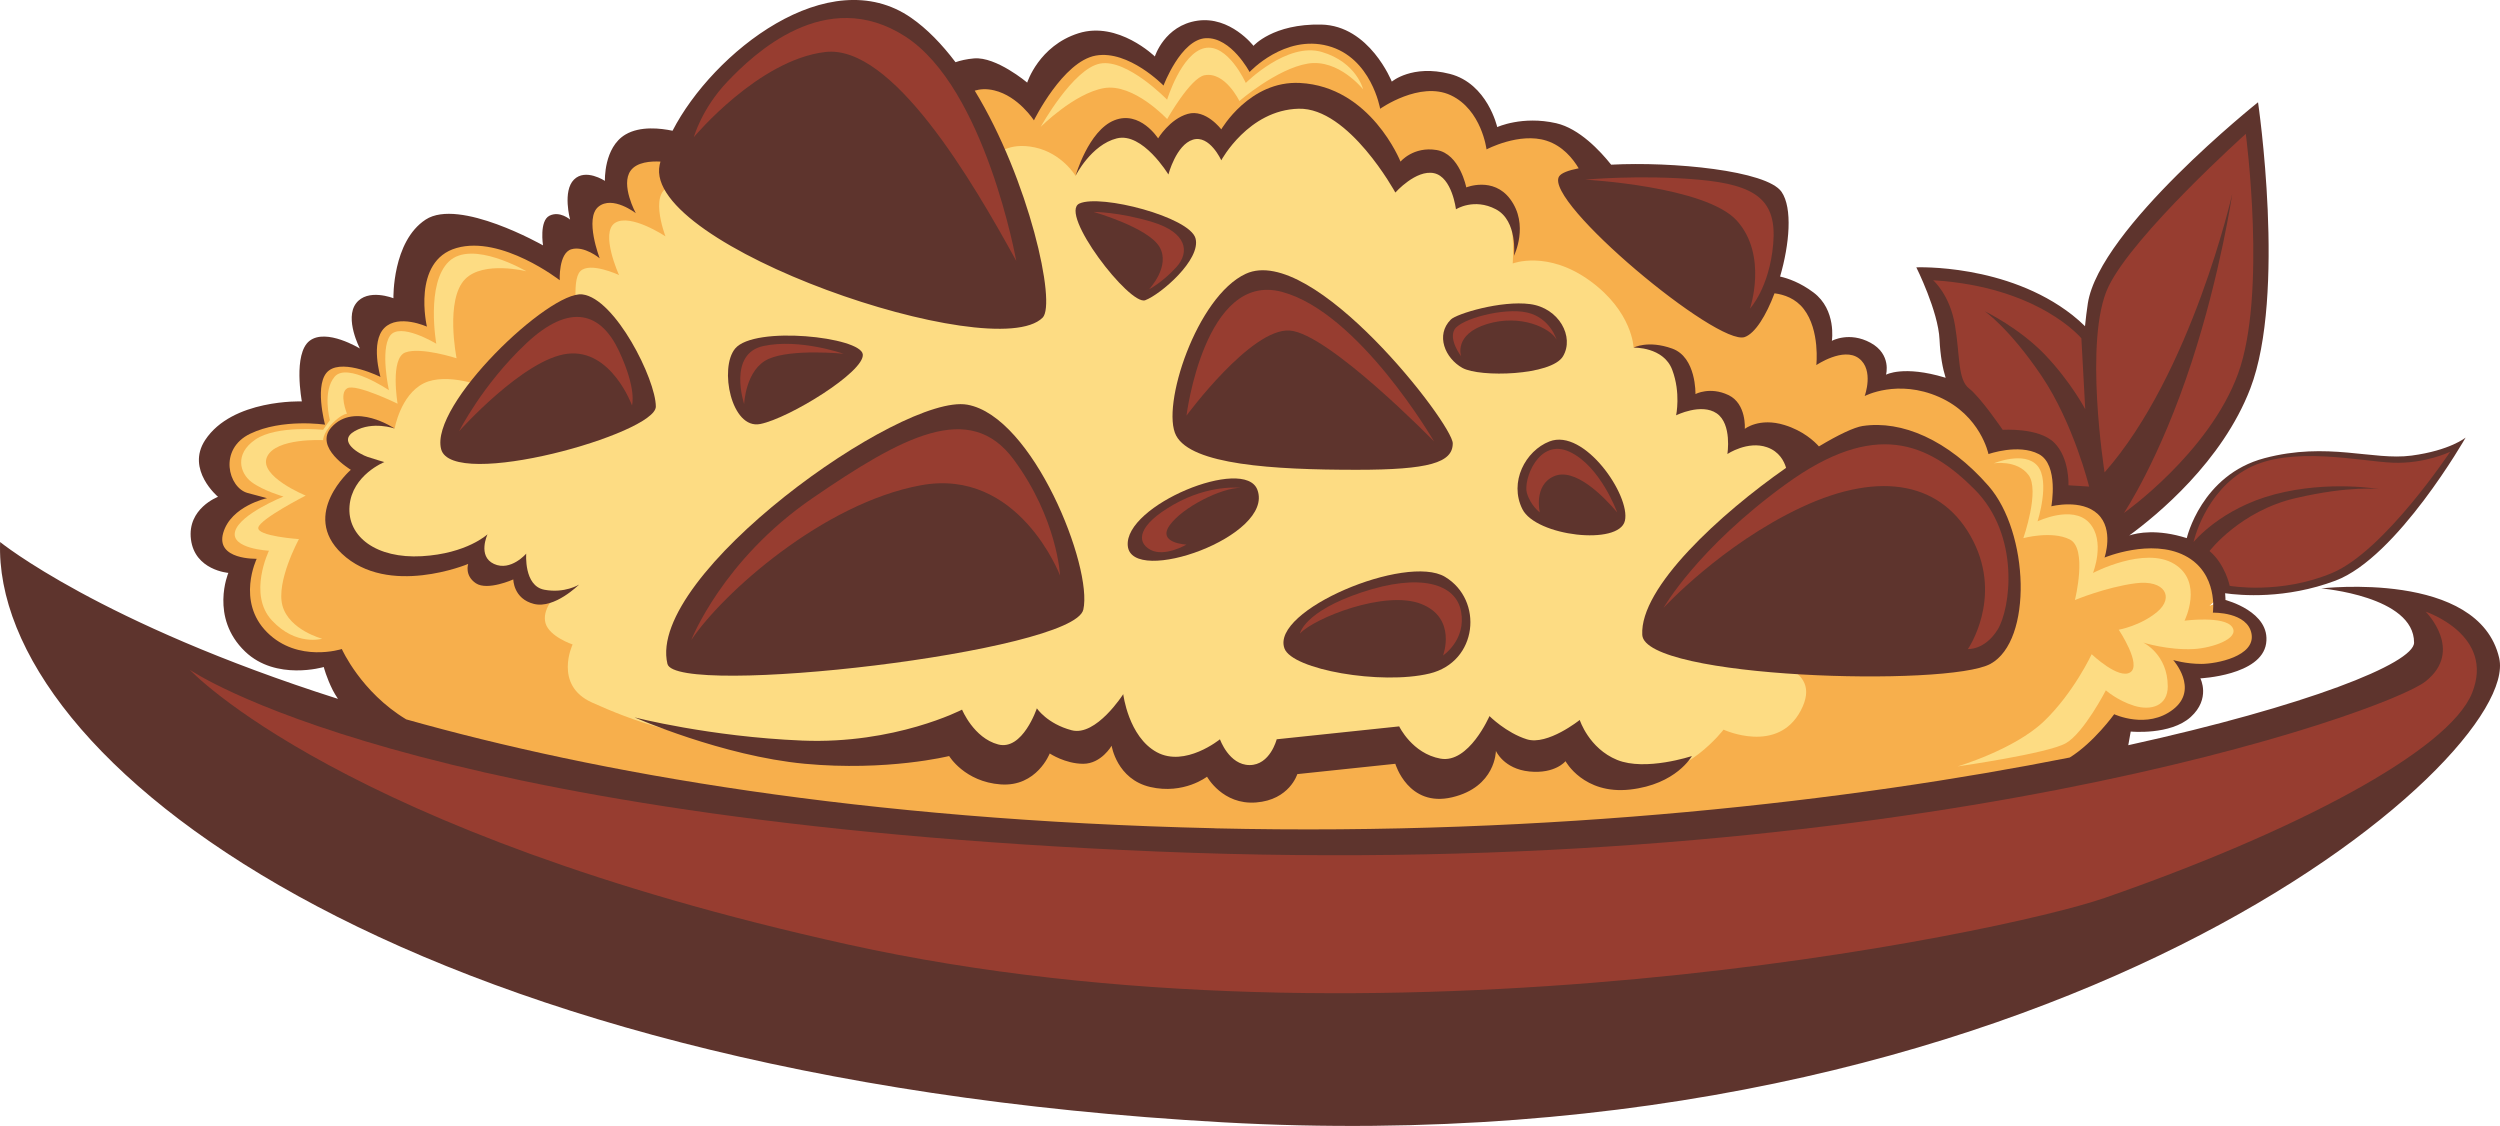 <svg id="_Слой_2" xmlns="http://www.w3.org/2000/svg" width="1080" height="486.4" viewBox="0 0 1080 486.4"><g id="All_food07_79007962"><g id="All_food07_79007962-2"><path d="M903.61 328.85l10.03-15.6s22.28 3.62 28.97-4.74c6.68-8.36 3.34-19.22 3.34-19.22.0.0 27.57 2.51 30.08-9.19 2.51-11.7-14.62-20.89-14.62-20.89l-6.9 2.51s16.91-13.37.0-21.73c-16.91-8.36-40.31-5.85-40.31-5.85l-31.75-66.01-58.49-5.85-14.21 4.18s4.18-9.19-3.34-14.21c-7.52-5.01-18.38.0-18.38.0.0.0 2.51-14.21-5.01-21.73-7.52-7.52-21.73-9.19-21.73-9.19.0.0-75.2-61-88.57-63.51-13.37-2.51-27.57 1.67-27.57 1.67.0.0-3.34-17.55-18.38-21.73s-27.57 2.51-27.57 2.51c0 0-5.85-20.05-24.23-24.23s-33.42 9.19-33.42 9.19c0 0-8.36-14.2-20.89-12.53-12.53 1.67-19.22 15.04-19.22 15.04.0.0-11.7-12.53-28.41-8.36-16.71 4.18-26.74 23.4-26.74 23.4l-25.9-10.86-5.85 2.51s-22.56-25.9-40.95-27.57c-18.38-1.67-59.33 28.41-59.33 28.41l-23.4 30.92s-11.7-5.85-18.38-1.67c-6.68 4.18-6.68 17.55-6.68 17.55.0.0-11.7-3.34-14.21 3.34-2.51 6.68-.84 15.88-.84 15.88.0.0-4.18-5.01-7.52.0-3.34 5.01-5.01 12.53-5.01 12.53.0.0-34.26-21.73-49.3-10.86-15.04 10.86-10.86 30.92-10.86 30.92.0.0-14.21-5.85-18.38 2.51-4.18 8.36.0 20.89.0 20.89.0.0-17.55-8.36-21.73-1.67-4.18 6.68-1.67 22.56-1.67 22.56.0.0-40.95 1.67-43.45 15.88-2.51 14.21 8.36 21.73 8.36 21.73.0.0-14.21 5.85-12.53 14.21 1.67 8.36 15.88 15.04 15.88 15.04.0.0-4.18 18.38 4.18 29.25 8.36 10.86 35.1 10.03 35.1 10.03.0.0 15.88 23.4 16.71 25.07.84 1.67 210.57 59.33 405.27 54.31 194.7-5.01 337.86-34.82 337.86-34.82z" fill="#f7af4c"/><path d="M430.38 67.03s5.01-5.85 16.71-3.34c11.7 2.51 17.55 12.26 17.55 12.26.0.0 8.36-19.78 20.89-20.61 12.53-.84 17.55 10.03 17.55 10.03.0.0 7.52-9.19 14.21-10.03 6.68-.84 10.03 7.52 10.03 7.52.0.0 15.04-23.4 35.93-21.73 20.89 1.67 39.27 35.09 39.27 35.09.0.0 10.03-8.36 17.55-5.85 7.52 2.51 10.86 15.04 10.86 15.04.0.0 9.19-5.85 16.71.0 7.52 5.85 5.85 28.41 5.85 28.41.0.0 15.04-5.85 33.42 7.52 18.38 13.37 18.8 28.83 18.8 28.83.0.0 16.29-1.25 20.47 7.1 4.18 8.36 1.67 15.04 1.67 15.04.0.0 14.2-2.51 19.22 4.18 5.01 6.68 2.51 13.37 2.51 13.37.0.0 20.89-7.52 28.41 3.34 7.52 10.86 5.01 23.4 5.01 23.4l-56.82 42.62s-8.36 16.71 14.21 20.89c22.56 4.18 47.63 7.52 37.6 26.74-10.03 19.22-33.42 8.36-33.42 8.36.0.0-15.88 20.89-36.77 20.05-20.89-.84-26.74-15.88-26.74-15.88.0.0-12.53 11.7-21.73 9.19-9.19-2.51-14.21-10.86-14.21-10.86.0.0-9.19 22.56-18.38 20.89-9.19-1.67-23.4-16.71-23.4-16.71l-47.63 3.34s-10.03 17.55-17.55 15.04c-7.52-2.51-12.53-10.86-12.53-10.86.0.0-21.73 7.52-30.08 1.67-8.36-5.85-10.86-14.21-10.86-14.21.0.0-21.73 5.85-25.07 5.01-3.34-.84-10.03-4.18-10.03-4.18.0.0-5.85 13.37-15.88 12.53-10.03-.84-22.56-13.37-22.56-13.37.0.0-31.75 10.86-74.37 6.68-42.62-4.18-64.34-12.53-81.05-20.06-16.71-7.52-8.36-25.07-8.36-25.07.0.0-10.03-3.34-11.7-9.19-1.67-5.85 4.18-11.7 4.18-11.7.0.0-10.86.0-13.37-4.18-2.51-4.18-2.51-7.52-2.51-7.52.0.0-10.86 3.34-15.88 1.67-5.01-1.67-3.34-9.19-3.34-9.19.0.0-25.07 15.04-44.29 2.51-19.22-12.53-15.04-25.07-10.86-30.92 4.18-5.85 8.36-9.19 8.36-9.19.0.0-14.21-7.52-12.53-12.53 1.67-5.01 6.68-5.85 12.53-5.85s12.53 2.79 12.53 2.79c0 0 2.51-14.48 12.53-19.5 10.03-5.01 26.74 1.67 26.74 1.67l40.11-27.57s-3.34-18.38.84-22.56c4.18-4.18 16.71 1.67 16.71 1.67.0.0-8.36-18.38-1.67-22.56 6.68-4.18 21.73 5.85 21.73 5.85.0.0-8.36-21.73 4.18-21.73s24.23 9.19 24.23 9.19l122 5.85-7.52-28.41z" fill="#fddc83"/><g><path d="M1079.65 284.28c-8.8-38.12-76.88-30.08-76.88-30.08.0.0 40.11 3.34 40.11 23.4.0 8.99-46.44 27.38-123.47 44.33l1.06-5.9s17.13 1.67 25.9-6.27c8.77-7.94 4.18-16.71 4.18-16.71.0.0 26.32-1.25 28.41-15.04 2.09-13.79-17.55-18.8-17.55-18.8.0.0.01-1.15-.16-2.93 6.68.96 26.07 2.66 47.65-5.43 26.74-10.03 56.26-61.83 56.26-61.83.0.0-6.69 5.57-23.4 7.8-16.71 2.23-36.21-6.13-63.51 1.11-27.3 7.24-33.56 34.54-33.56 34.54-12.72-4.03-21.27-2.31-24.84-1.15 12.02-8.79 40.17-31.9 52.28-63.47 15.6-40.67 3.34-123.67 3.34-123.67.0.0-68.52 54.59-73.53 86.9-.48 3.11-.87 6.43-1.22 9.84-1.65-1.61-3.43-3.22-5.46-4.82-28.41-22.28-67.41-20.61-67.41-20.61.0.0 9.47 18.94 10.03 31.2.32 7.03 1.38 12.54 2.64 16.53-.09-.03-.18-.07-.27-.1-17.97-5.43-25.49-1.25-25.49-1.25.0.0 2.51-8.77-6.68-13.79-9.19-5.01-16.71-.84-16.71-.84.0.0 2.09-13.37-7.94-20.89-5.69-4.27-10.92-6.08-14.43-6.88 4.06-13.95 5.44-29.59.64-36.58-6.35-9.24-47.18-13.16-73.62-11.75-4.7-5.91-13.73-15.62-23.73-17.91-14.62-3.34-25.49 1.67-25.49 1.67.0.0-4.18-18.8-20.47-22.98-16.29-4.18-25.07 3.34-25.07 3.34.0.0-9.61-24.23-30.5-24.65-20.89-.42-29.25 9.19-29.25 9.19.0.0-10.03-12.95-24.23-10.86-14.21 2.09-18.38 15.46-18.38 15.46.0.0-15.88-15.46-33.01-10.03-17.13 5.43-22.14 21.31-22.14 21.31.0.0-13.37-11.28-22.98-10.45-3.3.29-5.92.93-7.99 1.64-5.86-7.74-12.26-14.4-19.16-19.18-35.57-24.68-85.62 14.95-103.08 48.79-5.14-1.08-13.94-2.13-20.31 1.62-9.47 5.57-8.91 20.05-8.91 20.05.0.0-8.36-5.57-13.37-.56-5.01 5.01-1.67 17.27-1.67 17.27.0.0-4.46-3.9-8.91-1.67-4.46 2.23-2.79 12.81-2.79 12.81.0.0-36.21-20.61-50.69-11.14-14.48 9.47-13.93 33.98-13.93 33.98.0.0-11.14-4.46-16.16 2.23-5.01 6.68 1.67 19.5 1.67 19.5.0.0-14.48-8.91-21.73-3.34-7.24 5.57-3.34 26.18-3.34 26.18.0.0-30.08-1.11-41.78 16.71-8.41 12.81 5.57 24.51 5.57 24.51.0.0-13.37 5.01-11.7 18.38 1.67 13.37 16.16 14.48 16.16 14.48.0.0-8.16 19.22 7.24 33.98 13.37 12.81 33.98 6.68 33.98 6.68.0.0 1.11 4.46 3.9 10.03.53 1.05 1.34 2.36 2.23 3.73C42.99 269.11.05 234.15.05 234.15c-3.34 93.59 170.46 230.63 528.1 250.68 357.64 20.05 561.53-157.09 551.5-200.55zm-554.84 73.53c-152.92-3.56-267.11-23.88-349.33-47.04-19.6-11.82-27.81-30.39-27.81-30.39.0.0-18.94 6.13-32.31-7.24-13.37-13.37-4.46-31.75-4.46-31.75.0.0-17.83.56-14.48-11.14 3.34-11.7 18.94-15.04 18.94-15.04l-8.36-2.23c-8.36-2.23-12.81-18.94 1.11-25.62 13.93-6.69 32.31-3.9 32.31-3.9.0.0-5.01-18.38 1.67-23.4 6.68-5.01 22.28 2.78 22.28 2.78.0.0-4.46-15.04 1.67-21.17 6.13-6.13 18.38-.56 18.38-.56.0.0-6.68-28.41 12.81-33.98 19.5-5.57 44.57 13.93 44.57 13.93.0.0-.56-11.7 5.01-13.37s12.26 3.9 12.26 3.9c0 0-6.68-17.27-.56-22.28 6.13-5.01 16.15 2.79 16.15 2.79.0.0-6.68-12.25-2.23-18.38 2.69-3.7 8.61-4.14 12.89-3.91-.12.47-.26.95-.36 1.41-7.52 35.1 144.56 86.9 165.45 66.01 6.01-6.01-5.85-59.56-29.33-98.07 2.22-.67 4.98-.94 8.44-.11 10.45 2.51 17.13 12.95 17.13 12.95.0.0 12.53-25.49 26.74-27.99 14.21-2.51 29.25 12.95 29.25 12.95.0.0 7.52-20.05 18.38-20.47 10.86-.42 18.8 14.62 18.8 14.62.0.0 15.04-16.29 33.84-11.28 18.8 5.01 22.56 27.16 22.56 27.16.0.0 17.13-12.12 30.5-5.85 13.37 6.27 15.46 23.4 15.46 23.4.0.0 14.2-7.52 25.9-3.76 7.04 2.26 11.47 7.83 13.91 11.93-4.48.87-7.56 2.04-8.48 3.53-6.69 10.86 68.52 73.53 80.22 69.36 4.5-1.61 9.24-9.3 12.86-18.89 4.12.53 9.1 2.2 12.63 6.78 7.1 9.19 5.43 24.23 5.43 24.23.0.0 11.7-7.94 18.38-2.92 6.68 5.01 2.51 16.29 2.51 16.29.0.0 14.21-7.52 32.17.42 17.96 7.94 21.31 24.65 21.31 24.65.0.0 12.95-4.6 21.73.0 8.77 4.6 5.43 22.56 5.43 22.56.0.0 12.95-3.34 20.06 3.34 7.1 6.68 2.92 18.8 2.92 18.8.0.0 20.05-8.36 34.68-.84 14.62 7.52 12.12 24.65 12.12 24.65.0.0 15.04-.42 16.71 9.19 1.67 9.61-15.04 12.95-21.73 12.95s-12.12-1.67-12.12-1.67c0 0 11.28 12.53.0 21.31-11.28 8.77-25.49 2.09-25.49 2.09.0.0-8.83 12.29-19.21 18.71-93.78 18.61-224.3 33.96-369.34 30.59z" fill="#5e342d"/><path d="M283.32 175.65c0-11.7-17.55-46.79-31.75-48.47-14.21-1.67-66.01 47.63-61 66.85 4.72 18.08 92.75-6.68 92.75-18.38z" fill="#5e342d"/><path d="M328.44 183.17c12.53-2.51 45.12-22.56 44.29-30.08-.84-7.52-46.79-12.53-55.15-2.51-6.98 8.37-1.67 35.1 10.86 32.59z" fill="#5e342d"/><path d="M467.99 263.39c4.18-18.38-21.73-83.56-50.14-88.57-28.41-5.01-138.71 73.53-129.52 111.97 3.5 14.65 175.48-5.01 179.65-23.4z" fill="#5e342d"/><path d="M487.2 235.82c1.67 17.55 63.51-4.18 55.99-24.23-5.51-14.7-57.66 6.68-55.99 24.23z" fill="#5e342d"/><path d="M669.37 190.7c-10.39 4.04-17.55 17.55-11.7 29.25 5.85 11.7 41.78 15.88 44.29 5.01 2.51-10.86-17.55-40.11-32.59-34.26z" fill="#5e342d"/><path d="M617.56 290.97c20.89-5.01 23.4-31.75 6.68-41.78-16.71-10.03-75.36 14.41-69.36 30.92 3.34 9.19 41.78 15.88 62.67 10.86z" fill="#5e342d"/><path d="M804.73 184.01c-3.71.56-10.56 3.8-18.95 8.84-1.93-2.16-6.78-6.76-14.9-9.25-10.86-3.34-17.13 1.67-17.13 1.67.0.0.84-10.86-7.1-14.62-7.94-3.76-14.21-.42-14.21-.42.0.0.42-15.88-10.03-19.64-10.45-3.76-16.71-.42-16.71-.42.0.0 12.95-.42 16.71 9.61 3.76 10.03 1.67 19.64 1.67 19.64.0.0 10.86-5.43 17.55-.84 6.68 4.6 4.6 17.55 4.6 17.55.0.0 8.77-5.85 17.13-2.92 5.31 1.86 7.41 6.07 8.23 8.9-28.48 19.9-63.24 51.69-62.13 72.16 1.02 18.83 132.03 22.56 150.41 12.53 18.38-10.03 16.71-56.82-.83-76.88-17.55-20.06-37.6-28.41-54.31-25.9z" fill="#5e342d"/><path d="M626.75 138.05c-6.68 6.68-2.51 16.71 5.01 20.89 7.52 4.18 38.44 3.34 43.45-5.01 5.01-8.36-1.67-20.89-14.21-22.56-12.53-1.67-31.75 4.18-34.26 6.68z" fill="#5e342d"/><path d="M627.59 191.53c0-8.36-60.44-86.62-89.41-73.25-21.24 9.81-36.77 57.38-30.08 69.91 6.68 12.53 41.49 14.76 77.99 14.76 31.2.0 41.5-3.06 41.5-11.42z" fill="#5e342d"/><path d="M494.73 129.7c6.68-2.51 24.23-17.55 21.73-26.74-2.51-9.19-40.94-19.22-50.14-15.04-9.16 4.16 21.73 44.29 28.41 41.78z" fill="#5e342d"/><path d="M235.13 254.76c-8.91-1.67-7.8-15.6-7.8-15.6.0.0-6.68 7.8-13.93 4.46-7.24-3.34-2.79-12.81-2.79-12.81.0.0-8.91 8.36-28.41 9.47-19.5 1.11-32.31-8.36-31.2-21.73 1.11-13.37 15.04-18.94 15.04-18.94.0.0-3.9-1.11-7.24-2.23-3.34-1.11-13.37-6.68-5.57-11.14 7.8-4.46 17.27-1.11 17.27-1.11.0.0-17.27-11.7-27.3-.56-7.83 8.71 8.36 18.38 8.36 18.38.0.0-22 19.12-3.9 36.21 20.05 18.94 54.59 4.46 54.59 4.46.0.0-1.67 5.01 3.34 8.36 5.01 3.34 16.16-1.67 16.16-1.67.0.0.0 8.36 8.91 10.58 8.91 2.23 19.5-8.36 19.5-8.36.0.0-6.13 3.9-15.04 2.23z" fill="#5e342d"/><path d="M482.47 59.78c11.14-2.79 22.28 15.6 22.28 15.6.0.0 3.34-12.81 10.58-15.04 7.24-2.23 12.26 8.91 12.26 8.91.0.0 11.7-21.73 33.42-22.28 21.73-.56 41.78 36.21 41.78 36.21.0.0 8.91-10.03 16.71-8.36 7.8 1.67 9.47 15.6 9.47 15.6.0.0 7.8-5.01 17.27.0 9.47 5.01 7.8 20.06 7.8 20.06.0.0 6.68-13.37-1.67-24.51-7.33-9.77-18.94-5.01-18.94-5.01.0.0-2.79-14.48-12.81-16.15-10.03-1.67-15.6 5.01-15.6 5.01.0.0-12.85-32.41-43.45-33.98-21.73-1.11-33.98 20.05-33.98 20.05.0.0-6.69-8.91-14.48-6.69-7.8 2.23-12.81 10.58-12.81 10.58.0.0-7.8-12.26-18.94-7.8-11.14 4.46-16.71 23.95-16.71 23.95.0.0 6.68-13.37 17.83-16.16z" fill="#5e342d"/><path d="M698.61 328.29c-12.25-5.01-16.16-17.27-16.16-17.27.0.0-13.93 11.14-22.84 8.36s-16.16-10.03-16.16-10.03c0 0-8.91 20.61-21.17 18.38-12.25-2.23-17.83-13.93-17.83-13.93l-52.92 5.57s-2.79 11.14-11.7 11.14-12.81-11.14-12.81-11.14c0 0-15.04 12.26-27.3 5.57-12.26-6.69-14.48-25.07-14.48-25.07.0.0-11.7 18.38-22.28 15.6-10.58-2.79-15.04-9.47-15.04-9.47.0.0-6.13 18.38-16.71 15.6-10.58-2.79-15.6-15.04-15.6-15.04.0.0-28.97 15.04-69.08 13.37-40.11-1.67-72.42-10.03-72.42-10.03.0.0 37.88 16.71 73.53 20.05 35.65 3.34 62.39-3.34 62.39-3.34.0.0 6.68 11.14 22.28 12.26 15.6 1.11 21.17-13.37 21.17-13.37.0.0 6.68 4.46 14.48 4.46s12.26-7.8 12.26-7.8c0 0 2.23 14.48 16.71 17.83 14.48 3.34 24.51-4.46 24.51-4.46.0.0 6.68 12.26 21.17 11.14 14.48-1.11 17.83-12.25 17.83-12.25l42.34-4.46s5.57 18.94 24.51 14.48c18.94-4.46 18.94-20.06 18.94-20.06.0.0 3.34 7.8 14.48 8.91 11.14 1.11 15.6-4.46 15.6-4.46.0.0 7.8 14.48 27.85 12.26 20.05-2.23 26.74-14.48 26.74-14.48.0.0-20.05 6.68-32.31 1.67z" fill="#5e342d"/></g><path d="M81.94 289.3s93.59 65.18 417.8 78.55c324.21 13.37 531.44-60.16 548.16-73.53 16.71-13.37.0-30.08.0-30.08.0.0 30.08 10.03 20.05 35.1-10.03 25.07-76.88 60.16-158.76 88.57-44.57 15.46-312.45 71.12-543.14 20.05-218.93-48.47-284.1-118.66-284.1-118.66z" fill="#973d30"/><path d="M439.02 112.71s-13.37-74.65-47.91-96.93c-34.54-22.28-65.73 7.8-76.88 19.5-11.14 11.7-14.48 23.95-14.48 23.95.0.0 27.85-33.42 56.82-36.77 28.97-3.34 63.51 55.71 82.45 90.24z" fill="#973d30"/><path d="M298.64 276.48s13.37-34.54 52.36-61.28c38.99-26.74 67.96-42.34 86.9-16.71 18.94 25.63 20.05 50.14 20.05 50.14.0.0-17.83-46.79-60.16-38.99-42.34 7.8-85.79 46.79-99.16 66.85z" fill="#973d30"/><path d="M198.36 186.24s10.03-20.05 28.97-37.88c18.94-17.83 32.31-13.37 40.11 3.34 7.8 16.71 5.57 23.4 5.57 23.4.0.0-8.91-24.51-27.85-22.28-18.94 2.23-46.79 33.42-46.79 33.42z" fill="#973d30"/><path d="M619.51 190.7s-32.31-55.71-65.73-64.62c-33.42-8.91-41.22 53.48-41.22 53.48.0.0 27.85-37.88 44.57-36.77 16.71 1.11 62.39 47.91 62.39 47.91z" fill="#973d30"/><path d="M364.37 152.81s-18.94-6.68-34.54-3.34c-15.6 3.34-8.36 25.07-8.36 25.07.0.0.56-15.04 10.58-19.5 10.03-4.46 32.31-2.23 32.31-2.23z" fill="#973d30"/><path d="M472.44 91.54s11.14.0 25.63 4.46c14.48 4.46 16.16 12.81 10.03 19.5-6.13 6.68-11.7 9.47-11.7 9.47.0.0 9.47-10.03 4.46-18.38-5.01-8.36-28.41-15.04-28.41-15.04z" fill="#973d30"/><path d="M672.43 146.69s-2.79-9.47-12.81-11.7c-10.03-2.23-28.41 2.79-31.2 7.24-2.78 4.46 2.79 11.7 2.79 11.7.0.0-3.34-9.47 11.14-13.93 14.48-4.46 27.3 1.67 30.08 6.68z" fill="#973d30"/><path d="M561.57 273.7s1.67-9.47 26.74-17.83c25.07-8.36 40.67-3.9 42.89 8.36 2.23 12.26-7.8 18.94-7.8 18.94.0.0 6.13-16.16-9.47-22.28-15.6-6.13-46.24 6.13-52.36 12.81z" fill="#973d30"/><path d="M535.95 210.75s-13.37-1.67-28.97 7.24c-15.6 8.91-16.16 16.16-10.03 19.5 6.13 3.34 15.6-2.23 15.6-2.23.0.0-12.81-.56-7.24-8.36 5.57-7.8 22.28-16.16 30.64-16.16z" fill="#973d30"/><path d="M698.61 221.33s-7.24-20.05-20.61-26.18c-13.37-6.13-20.05 12.25-18.38 17.83 1.67 5.57 5.57 8.36 5.57 8.36.0.0-2.79-11.7 6.13-15.6 8.91-3.9 21.17 8.36 27.3 15.6z" fill="#973d30"/><path d="M718.67 262.56s14.48-25.63 52.92-53.48c38.44-27.85 61.28-17.83 81.33 2.23 20.05 20.05 15.6 51.81 10.03 60.72-5.57 8.91-12.81 8.36-12.81 8.36.0.0 15.04-21.73 2.23-46.79-12.81-25.07-39.55-30.64-74.09-14.48-34.54 16.16-59.61 43.45-59.61 43.45z" fill="#973d30"/><path d="M684.69 77.61s23.95-2.23 49.02.0c25.07 2.23 33.98 8.91 32.31 27.85-1.67 18.94-10.03 27.85-10.03 27.85.0.0 7.8-22.84-5.57-37.88-13.37-15.04-65.73-17.83-65.73-17.83z" fill="#973d30"/><path d="M861.28 200.17s13.37-5.57 18.94 1.11c5.57 6.68.0 23.95.0 23.95.0.0 15.04-7.24 22.28.56 7.24 7.8 1.67 21.73 1.67 21.73.0.0 22.28-11.7 35.09-3.9 12.81 7.8 4.46 24.51 4.46 24.51.0.0 17.27-2.23 20.61 2.79 3.34 5.01-8.9 9.08-16.71 9.47-11.14.56-21.73-2.79-21.73-2.79.0.0 10.58 5.01 10.58 18.94.0 8.43-7.24 10.58-14.48 8.36-7.24-2.23-12.26-6.68-12.26-6.68.0.0-9.47 18.38-17.27 22.84-7.8 4.46-46.79 10.03-46.79 10.03.0.0 24.51-7.24 37.32-19.5 12.81-12.25 20.61-28.97 20.61-28.97.0.0 11.7 11.14 16.71 7.8 5.01-3.34-5.01-18.38-5.01-18.38.0.0 9.47-1.67 16.71-7.8 7.24-6.13 3.34-13.93-9.47-12.26-12.81 1.67-26.18 7.24-26.18 7.24.0.0 5.57-22.28-2.23-26.18-7.8-3.9-20.05-.56-20.05-.56.0.0 7.24-20.61 2.23-27.3-5.01-6.68-15.04-5.01-15.04-5.01z" fill="#fddc83"/><path d="M227.33 117.16s-23.4-13.79-33.42-4.18c-10.03 9.61-5.43 35.51-5.43 35.51.0.0-15.88-9.61-20.06-3.34-4.18 6.27-.42 23.4-.42 23.4.0.0-17.96-12.12-23.4-5.85-5.43 6.27-2.09 18.8-2.09 18.8l-2.92 4.18s-20.06-2.09-29.25 4.18c-9.19 6.27-6.68 14.62-1.67 18.38 5.01 3.76 13.79 6.27 13.79 6.27.0.0-18.8 7.52-20.89 15.04-2.09 7.52 14.62 8.36 14.62 8.36.0.0-9.19 18.8 1.25 30.08 10.45 11.28 21.73 7.94 21.73 7.94.0.0-14.21-3.76-17.13-14.21-2.93-10.45 7.1-28.83 7.1-28.83.0.0-18.38-1.25-17.55-5.01.84-3.76 20.47-13.79 20.47-13.79.0.0-20.47-8.36-16.71-16.71 3.76-8.36 24.23-7.24 24.23-7.24.0.0.0-4.18 6.13-9.19 2.61-2.13 4.18-2.23 4.18-2.23.0.0-3.62-8.91.14-11 3.76-2.09 21.73 6.68 21.73 6.68.0.0-3.34-19.64 3.34-22.14 6.68-2.51 22.14 2.51 22.14 2.51.0.0-5.09-25.41 3.76-34.26 7.94-7.94 26.32-3.34 26.32-3.34z" fill="#fddc83"/><path d="M449.6 54.77s13.93-25.07 25.62-27.3c11.7-2.23 28.97 15.6 28.97 15.6.0.0 6.13-20.05 16.16-22.28 10.03-2.23 17.83 15.04 17.83 15.04.0.0 17.83-17.83 32.87-13.37 15.04 4.46 17.83 16.16 17.83 16.16.0.0-10.58-13.37-23.95-11.14-13.37 2.23-29.52 16.16-29.52 16.16.0.0-6.13-12.81-15.04-11.14-6.12 1.15-16.16 18.94-16.16 18.94.0.0-14.48-15.6-27.3-13.37-12.81 2.23-27.3 16.71-27.3 16.71z" fill="#fddc83"/><path d="M909.18 204.06s-9.19-57.66 1.67-80.22c10.86-22.56 59.33-66.01 59.33-66.01.0.0 9.19 69.36-3.34 103.61-12.53 34.26-49.3 60.16-49.3 60.16.0.0 15.49-22.99 29.25-65.18 12.53-38.44 17.55-72.7 17.55-72.7.0.0-17.55 77.71-55.15 120.33z" fill="#973d30"/><path d="M835.09 121.06s7.24 6.13 9.47 19.5c2.23 13.37 1.11 23.4 6.13 27.3 5.01 3.9 14.48 17.83 14.48 17.83.0.0 15.6-1.11 22.28 5.57 6.68 6.68 6.13 18.38 6.13 18.38l8.91.56s-6.68-27.3-20.61-47.91c-13.93-20.61-24.51-27.85-24.51-27.85.0.0 15.04 7.24 26.18 18.94 11.14 11.7 17.27 23.4 17.27 23.4l-1.67-30.64s-18.38-22.28-64.06-25.07z" fill="#973d30"/><path d="M954.51 238.05s13.17-17.27 37.12-22.84c23.95-5.57 36.21-3.9 36.21-3.9.0.0-21.73-3.9-45.12 2.23-23.4 6.13-35.1 20.61-35.1 20.61.0.0 4.74-21.73 23.4-31.75 18.66-10.03 48.74-3.06 62.67-2.51 13.93.56 24.79-4.74 24.79-4.74.0.0-28.41 42.89-50.97 52.36-22.56 9.47-44.29 5.57-44.29 5.57.0.0-1.83-9.19-8.71-15.04z" fill="#973d30"/></g></g></svg>